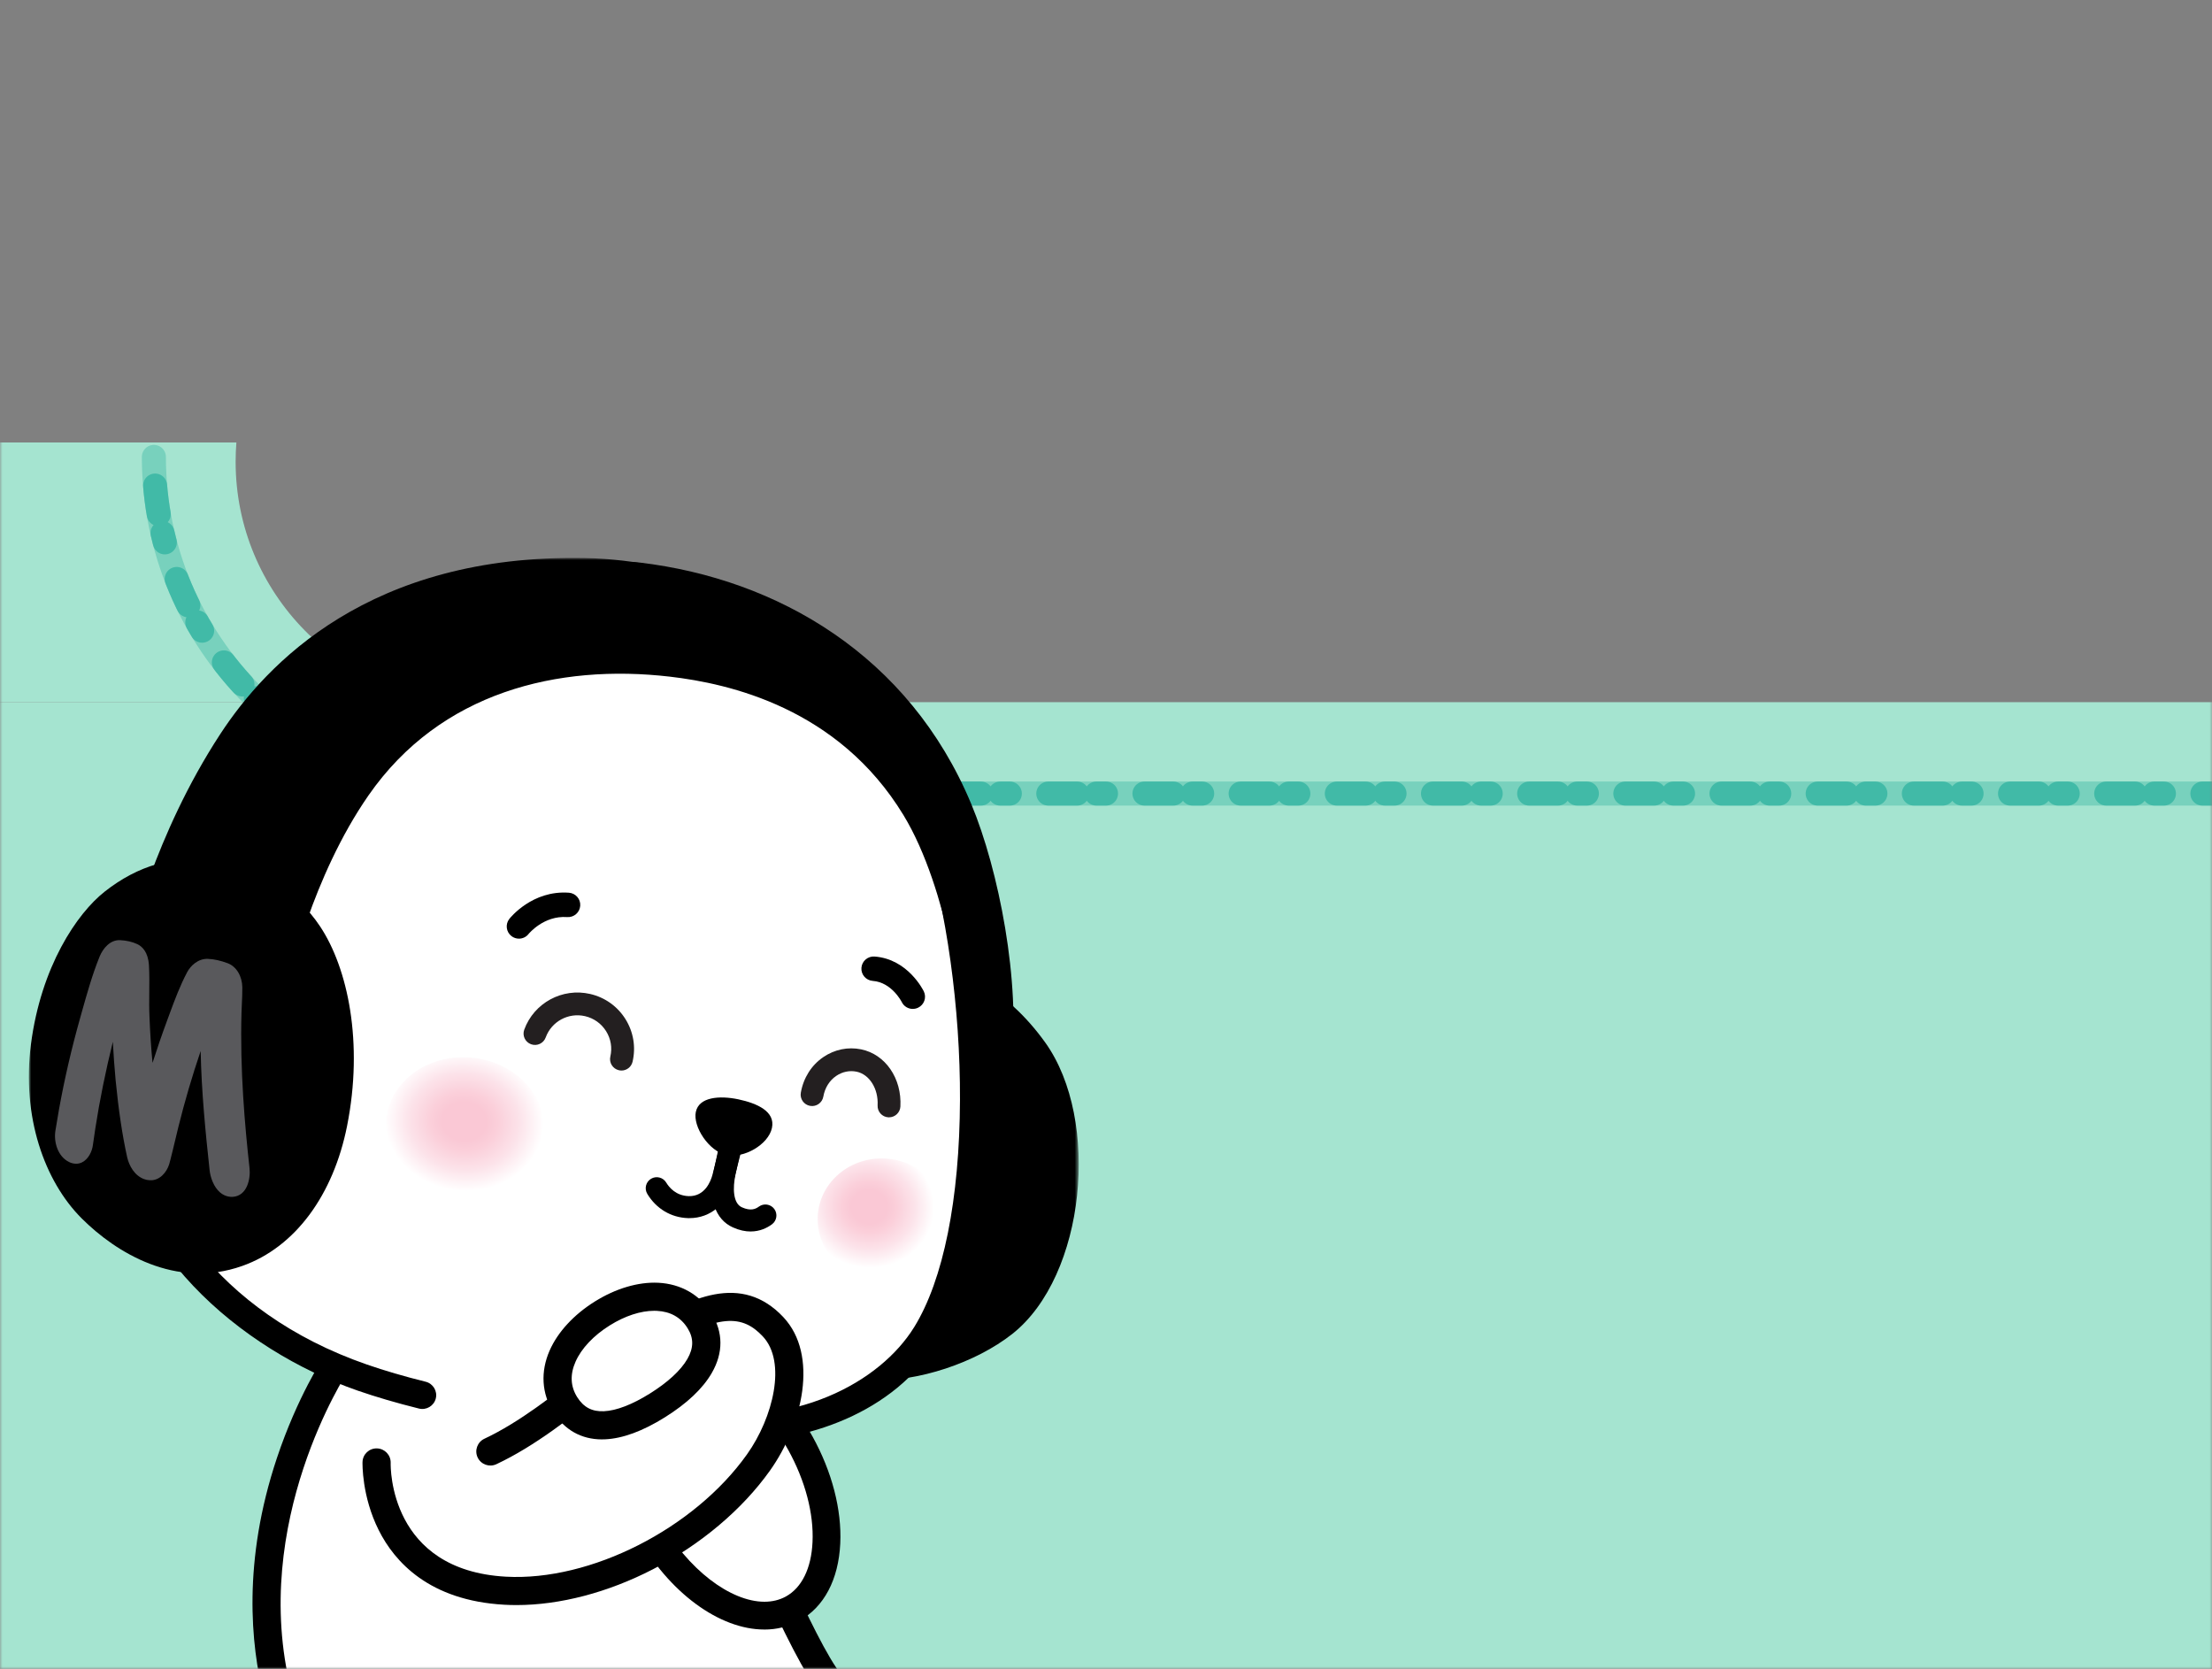 <svg width="460" height="347" viewBox="0 0 460 347" fill="none" xmlns="http://www.w3.org/2000/svg">
<rect x="0" y="0" width="460" height="347" fill="#808080" stroke="none"/>
<g clip-path="url(#clip0_1181_25324)">
<mask id="mask0_1181_25324" style="mask-type:luminance" maskUnits="userSpaceOnUse" x="0" y="0" width="460" height="347">
<path d="M460 0H0V347H460V0Z" fill="white"/>
</mask>
<g mask="url(#mask0_1181_25324)">
<path fill-rule="evenodd" clip-rule="evenodd" d="M49.158 92H0V146H98V145.99C70.847 145.458 49 123.28 49 96C49 94.654 49.053 93.32 49.158 92Z" fill="#A5E4D0"/>
<path d="M566 146H-21V355H566V146Z" fill="#A5E4D0"/>
<path d="M650 165H102C63.34 165 32 133.66 32 95" stroke="#42BAA7" stroke-width="5" stroke-miterlimit="1.108" stroke-linecap="round" stroke-dasharray="2 4 6 8"/>
<path opacity="0.45" d="M466 165H102C63.34 165 32 133.66 32 95" stroke="#42BAA7" stroke-width="5" stroke-miterlimit="1.108" stroke-linecap="round"/>
<mask id="mask1_1181_25324" style="mask-type:luminance" maskUnits="userSpaceOnUse" x="6" y="116" width="219" height="239">
<path d="M224.335 116H6V355H224.335V116Z" fill="white"/>
</mask>
<g mask="url(#mask1_1181_25324)">
<path d="M174.54 352.071H57.696C55.355 352.071 60.278 352.17 60.278 349.834L55.415 349.888C55.415 304.837 72.37 252.614 124.326 268.467H130.573C137.513 268.467 143.14 274.08 143.14 281.004L174.545 352.071H174.54Z" fill="white"/>
<path d="M69.914 283.505C69.914 283.505 87.464 273.145 104.28 272.841C146.286 272.079 162.323 341.407 174.541 352.076" fill="white"/>
<path d="M174.541 354.996C173.857 354.996 173.168 354.757 172.614 354.273C168.614 350.782 164.705 342.657 159.757 332.372C154.09 320.603 147.04 305.954 137.898 294.582C127.532 281.697 116.538 275.532 104.34 275.761C88.523 276.049 71.582 285.921 71.412 286.021C70.019 286.843 68.222 286.379 67.398 284.99C66.574 283.6 67.034 281.807 68.427 280.985C69.171 280.547 86.845 270.227 104.231 269.912C135.925 269.32 153.446 305.744 165.039 329.837C169.513 339.136 173.377 347.165 176.473 349.87C177.691 350.931 177.816 352.779 176.748 353.994C176.168 354.657 175.355 354.99 174.541 354.99V354.996Z" fill="black"/>
<path d="M69.915 283.505C69.915 283.505 48.53 315.502 57.697 352.071L69.915 283.505Z" fill="white"/>
<path d="M57.692 354.999C56.379 354.999 55.185 354.113 54.851 352.783C52.145 341.979 50.422 324.601 57.587 303.153C61.861 290.358 67.248 282.225 67.473 281.886C68.372 280.541 70.189 280.177 71.537 281.074C72.885 281.97 73.25 283.784 72.351 285.129C72.147 285.437 51.805 316.537 60.533 351.369C60.927 352.937 59.969 354.521 58.401 354.915C58.161 354.974 57.922 355.004 57.687 355.004L57.692 354.999Z" fill="black"/>
<path d="M158.878 207.777C166.242 201.785 176.288 198.861 187.932 199.354C198.541 199.773 209.416 205.64 217.38 216.787C228.888 232.875 225.768 265.265 210.54 277.334C202.855 283.41 190.768 287.326 181.621 286.942C179.713 286.857 177.876 286.868 176.103 286.728C165.718 285.881 157.699 282.569 152.243 276.846C145.382 269.683 142.496 258.705 143.675 244.241C143.714 243.798 143.814 242.448 143.839 242.015C144.938 226.529 149.996 215.014 158.883 207.777H158.878Z" fill="black"/>
<path d="M133.09 116.976C161.664 120.393 189.065 136.251 201.972 167.152C207.709 180.885 212.292 204.275 210.286 221.165C210.161 222.255 140.849 200.026 140.849 200.026C138.947 199.692 137.604 198.153 136.295 198.388L125.675 131.585C127.028 128.397 120.383 115.432 133.09 116.976Z" fill="black"/>
<path d="M141.368 296.31C158.164 298.975 181.675 295.055 192.565 277.437C206.245 255.313 204.687 204.399 194.742 172.885C186.224 145.894 159.482 128.043 128.855 123.236C91.833 117.419 66.449 128.072 48.255 155.397C30.765 181.661 25.952 215.969 26.476 230.309C27.48 257.903 52.02 278.344 75.341 286.433C79.111 287.738 83.32 288.969 87.824 290.084" fill="white"/>
<path d="M151.244 299.951C147.704 299.951 144.234 299.677 140.913 299.15C139.34 298.9 138.272 297.426 138.522 295.857C138.771 294.288 140.249 293.222 141.822 293.471C165.378 297.207 183.053 287.355 190.118 275.929C196.175 266.132 199.555 249.352 199.635 228.671C199.71 209.674 196.853 189.143 191.996 173.752C184.276 149.291 159.912 131.027 128.411 126.076C110.377 123.242 95.388 124.377 82.581 129.552C70.014 134.628 59.574 143.603 50.661 156.987C34.1 181.856 28.808 215.093 29.362 230.2C30.046 248.972 44.82 272.796 76.29 283.714C79.935 284.979 84.049 286.184 88.523 287.295C90.066 287.679 91.009 289.238 90.625 290.777C90.24 292.316 88.672 293.252 87.135 292.874C82.496 291.723 78.212 290.468 74.403 289.148C49.873 280.641 24.653 259.178 23.605 230.414C23.021 214.59 28.553 179.803 45.863 153.809C55.435 139.429 66.739 129.752 80.419 124.228C94.22 118.654 110.212 117.399 129.31 120.402C162.987 125.692 189.114 145.471 197.493 172.029C207.663 204.26 209.151 256.095 195.021 278.952C185.795 293.875 167.834 299.957 151.244 299.957V299.951Z" fill="black"/>
<path d="M6.435 217.14C8.527 200.983 15.991 189.925 21.798 185.368C28.718 179.924 36.377 177.717 44.331 179.002C53.972 180.546 61.646 185.248 66.534 192.574C72.341 201.276 75.636 216.801 72.166 234.165C69.32 248.38 61.466 259.303 50.357 263.228C36.512 268.124 24.064 260.388 17.015 253.36C9.216 245.58 4.497 232.172 6.435 217.14Z" fill="black"/>
<path d="M45.829 152.595C55.321 138.1 76.8 115.158 121.691 116.025C142.572 116.438 164.95 125.742 174.137 132.954C198.822 152.345 205.702 179.938 205.911 180.91C206.286 182.534 200.18 211.199 200.18 211.199C200.18 211.199 197.403 185.124 187.882 169.479C174.322 147.195 151.603 142.124 139.331 140.695C116.039 137.985 91.579 143.887 76.66 165.34C64.782 182.415 60.104 204.071 60.104 204.071L26.986 195.813C26.986 195.813 31.924 173.842 45.829 152.595Z" fill="black"/>
<path d="M11.523 235.097C11.762 233.612 12.022 232.113 12.267 230.684C13.415 224.318 14.898 217.923 16.671 211.652L17.06 210.258C18.123 206.477 19.222 202.576 20.715 198.891C21.424 197.177 22.897 195.399 24.959 195.479C26.307 195.544 27.495 195.818 28.529 196.296C29.552 196.769 30.8 197.925 30.975 200.694C31.085 202.576 31.06 204.554 31.04 206.442C31.02 208.096 31.01 209.784 31.085 211.418C31.22 214.85 31.434 218.017 31.719 220.996C32.643 218.097 33.676 215.093 34.805 212.05C34.965 211.642 35.114 211.218 35.264 210.805C36.333 207.906 37.436 204.943 38.914 202.153C39.618 200.814 41.186 199.28 43.258 199.374C44.536 199.424 45.864 199.728 47.347 200.275C49.169 200.968 50.362 202.956 50.393 205.316C50.403 206.442 50.347 207.593 50.298 208.688C50.268 209.306 50.243 209.914 50.223 210.531C49.883 222.505 50.922 234.11 51.89 242.882C52.135 245.083 51.411 248.644 48.415 248.853C48.111 248.863 47.811 248.853 47.522 248.794C46.903 248.679 46.308 248.395 45.784 247.952C44.421 246.807 43.757 244.774 43.597 243.384C42.738 235.425 41.89 226.973 41.73 218.526C39.972 223.696 38.42 228.981 37.096 234.305C36.842 235.301 36.612 236.307 36.377 237.298C36.073 238.553 35.778 239.828 35.449 241.093C35.364 241.462 35.269 241.776 35.184 242.07C34.66 243.768 33.177 245.536 31.135 245.397C30.98 245.397 30.81 245.367 30.631 245.338C30.586 245.338 30.546 245.322 30.501 245.317C30.331 245.272 30.146 245.233 29.962 245.163C27.954 244.431 26.841 242.348 26.447 240.625C25.428 236.038 24.649 230.763 24.04 224.563C23.795 221.888 23.601 219.227 23.466 216.613C21.953 222.774 20.725 228.771 19.836 234.544C19.671 235.67 19.496 236.835 19.322 238.05C19.162 239.39 18.388 241.024 17.065 241.676C16.231 242.099 15.262 242.05 14.349 241.606C11.992 240.431 11.148 237.433 11.523 235.092V235.097Z" fill="#59595C"/>
<path d="M144.703 231.172C144.049 234.255 147.434 239.395 151.059 240.152C154.679 240.93 159.797 237.981 160.531 234.529C161.264 231.088 157.444 229.404 153.535 228.572C149.611 227.751 145.362 228.089 144.708 231.172H144.703Z" fill="black"/>
<path d="M107.921 195.169C107.376 195.169 106.827 194.995 106.363 194.636C105.25 193.775 105.05 192.181 105.908 191.076C106.099 190.831 110.686 185.064 118.311 185.616C119.714 185.721 120.767 186.936 120.662 188.336C120.557 189.735 119.344 190.786 117.936 190.682C113.074 190.328 109.963 194.149 109.928 194.184C109.428 194.83 108.675 195.169 107.915 195.169H107.921Z" fill="black"/>
<path d="M189.819 209.779C188.876 209.779 187.966 209.251 187.527 208.349C187.482 208.254 185.416 204.235 181.491 203.951C180.088 203.846 179.034 202.631 179.139 201.231C179.244 199.832 180.468 198.786 181.866 198.885C188.785 199.393 191.981 205.863 192.116 206.137C192.725 207.402 192.19 208.917 190.922 209.525C190.568 209.693 190.194 209.773 189.819 209.773V209.779Z" fill="black"/>
<path d="M129.24 222.586C129.061 222.586 128.881 222.566 128.701 222.525C127.423 222.232 126.629 220.957 126.923 219.682C127.348 217.864 127.034 215.986 126.04 214.402C125.046 212.818 123.494 211.708 121.661 211.284C118.206 210.487 114.691 212.385 113.483 215.707C113.038 216.938 111.675 217.575 110.442 217.126C109.208 216.678 108.57 215.324 109.019 214.093C111.041 208.525 116.943 205.332 122.734 206.671C125.8 207.38 128.407 209.237 130.069 211.897C131.732 214.557 132.256 217.704 131.547 220.758C131.293 221.853 130.314 222.591 129.235 222.591L129.24 222.586Z" fill="#231F20"/>
<path d="M184.877 232.318C184.832 232.318 184.791 232.318 184.746 232.318C183.438 232.248 182.434 231.133 182.504 229.823C182.69 226.38 180.802 223.372 178.111 222.824C176.663 222.53 175.165 222.844 173.897 223.706C172.489 224.662 171.536 226.191 171.216 228.014C170.986 229.304 169.753 230.166 168.465 229.937C167.172 229.708 166.307 228.482 166.537 227.193C167.082 224.104 168.744 221.475 171.22 219.791C173.557 218.202 176.338 217.629 179.054 218.177C184.117 219.203 187.562 224.209 187.243 230.076C187.173 231.341 186.125 232.318 184.871 232.318H184.877Z" fill="#231F20"/>
<path d="M143.38 253.281C143.275 253.281 143.171 253.281 143.066 253.276C139.551 253.161 136.465 251.324 134.607 248.23C133.958 247.149 134.308 245.745 135.392 245.093C136.475 244.445 137.883 244.794 138.537 245.874C139.151 246.896 140.574 248.619 143.216 248.704C146.58 248.798 147.793 245.635 148.164 244.261L149.496 239.016C149.806 237.791 151.054 237.054 152.282 237.362C153.511 237.671 154.249 238.916 153.94 240.142L152.597 245.416C151.284 250.302 147.769 253.276 143.385 253.276L143.38 253.281Z" fill="black"/>
<path d="M156.107 256.056C155.008 256.056 153.77 255.817 152.403 255.2C148.703 253.545 147.23 249.098 148.458 243.305L149.277 239.45C149.542 238.214 150.759 237.428 151.993 237.687C153.231 237.951 154.02 239.161 153.76 240.396L152.942 244.251C152.362 246.976 152.413 250.189 154.28 251.025C156.123 251.853 157.136 251.384 157.81 250.886C158.828 250.139 160.261 250.353 161.015 251.369C161.764 252.385 161.549 253.815 160.531 254.567C159.487 255.333 158.005 256.051 156.112 256.051L156.107 256.056Z" fill="black"/>
<path opacity="0.64" d="M113.188 236.002C112.389 243.992 104.385 249.735 95.303 248.833C86.226 247.932 79.506 240.724 80.304 232.74C81.098 224.751 89.107 219.008 98.189 219.91C107.266 220.811 113.981 228.018 113.188 236.002Z" fill="url(#paint0_radial_1181_25324)"/>
<path opacity="0.64" d="M196.869 254.955C196.17 261.963 189.609 267.049 182.215 266.311C174.82 265.579 169.393 259.304 170.092 252.295C170.791 245.287 177.352 240.202 184.747 240.939C192.141 241.672 197.568 247.947 196.869 254.955Z" fill="url(#paint1_radial_1181_25324)"/>
<path d="M166.443 300.081C174.287 314.266 173.558 329.662 164.815 334.473C156.073 339.285 142.627 331.685 134.783 317.504C126.939 303.319 130.149 294.782 138.892 289.97C147.635 285.159 158.599 285.901 166.443 300.081Z" fill="white"/>
<path d="M158.927 338.816C149.706 338.816 139.096 331.261 132.256 318.893C122.25 300.793 129.58 291.802 137.498 287.449C142.925 284.461 148.558 283.659 153.79 285.133C159.831 286.836 164.939 291.399 168.974 298.691C173.023 306.013 175.07 313.907 174.736 320.931C174.381 328.461 171.35 334.169 166.213 336.999C163.965 338.234 161.504 338.822 158.933 338.822L158.927 338.816ZM148.588 290.169C145.303 290.169 142.376 291.33 140.285 292.485C129.26 298.552 133.31 308.872 137.309 316.109C142.96 326.33 151.938 333.039 158.968 333.039C160.575 333.039 162.079 332.69 163.422 331.953C166.737 330.125 168.709 326.115 168.968 320.657C169.253 314.684 167.456 307.871 163.916 301.47C160.655 295.573 156.716 291.937 152.218 290.672C150.974 290.324 149.756 290.173 148.588 290.173V290.169Z" fill="black"/>
<path d="M78.318 304.076C78.318 304.076 77.554 329.22 105.05 330.744C124.357 331.815 146.606 319.742 157.745 304.076C163.372 296.162 167.327 282.863 160.801 275.885C154.075 268.698 145.881 271.536 134.683 278.813C125.386 284.856 114.146 296.082 101.994 301.785" fill="white"/>
<path d="M107.402 333.732C106.553 333.732 105.713 333.706 104.885 333.662C89.277 332.795 82.057 324.747 78.752 318.146C75.217 311.094 75.382 304.275 75.387 303.991C75.437 302.378 76.765 301.107 78.402 301.157C80.02 301.207 81.288 302.552 81.243 304.166C81.218 305.141 81.019 326.484 105.204 327.829C122.795 328.801 144.343 317.868 155.348 302.392C160.796 294.731 163.606 283.187 158.648 277.892C154.534 273.498 149.556 272.642 136.27 281.274C132.96 283.426 129.33 286.309 125.48 289.362C118.795 294.672 111.216 300.694 103.227 304.44C101.764 305.127 100.017 304.499 99.328 303.04C98.639 301.581 99.267 299.837 100.73 299.149C108.095 295.693 115.39 289.9 121.826 284.785C125.785 281.642 129.524 278.673 133.064 276.367C143.455 269.613 154.27 264.637 162.927 273.892C170.257 281.727 166.951 296.161 160.121 305.769C154.364 313.863 145.727 321.15 135.796 326.28C126.425 331.121 116.443 333.732 107.391 333.732H107.402Z" fill="black"/>
<path d="M145.467 274.604C149.492 281.025 144.394 287.42 136.679 292.232C128.965 297.043 121.556 298.453 117.531 292.032C113.508 285.612 117.542 277.902 125.256 273.09C132.97 268.279 141.438 268.184 145.462 274.61L145.467 274.604Z" fill="white"/>
<path d="M125.201 299.285C120.897 299.285 117.397 297.322 115.051 293.587C112.634 289.732 112.369 285.185 114.311 280.781C116.004 276.946 119.339 273.335 123.703 270.61C128.057 267.891 132.746 266.511 136.889 266.715C141.603 266.95 145.532 269.201 147.949 273.056C150.415 276.991 150.44 281.29 148.014 285.483C146.136 288.731 142.846 291.833 138.233 294.712C133.654 297.567 129.489 299.1 125.855 299.265C125.63 299.275 125.41 299.28 125.195 299.28L125.201 299.285ZM136.06 272.543C133.224 272.543 129.964 273.604 126.818 275.572C123.438 277.679 120.907 280.368 119.684 283.137C118.515 285.787 118.63 288.257 120.023 290.484C121.352 292.605 123.119 293.542 125.595 293.427C128.171 293.313 131.472 292.043 135.132 289.757C138.871 287.425 141.572 284.935 142.941 282.565C144.269 280.264 144.284 278.231 142.986 276.159C141.578 273.908 139.43 272.697 136.605 272.558C136.425 272.548 136.245 272.543 136.06 272.543Z" fill="black"/>
</g>
</g>
</g>
<defs>
<radialGradient id="paint0_radial_1181_25324" cx="0" cy="0" r="1" gradientUnits="userSpaceOnUse" gradientTransform="translate(96.522 233.17) rotate(5.666) scale(16.54 14.489)">
<stop offset="0.28" stop-color="#F7A9BD"/>
<stop offset="0.42" stop-color="#F8B4C5"/>
<stop offset="0.69" stop-color="#FAD2DD"/>
<stop offset="1" stop-color="white"/>
</radialGradient>
<radialGradient id="paint1_radial_1181_25324" cx="0" cy="0" r="1" gradientUnits="userSpaceOnUse" gradientTransform="translate(180.77 250.95) rotate(5.666) scale(13.514 12.678)">
<stop offset="0.28" stop-color="#F7A9BD"/>
<stop offset="0.42" stop-color="#F8B4C5"/>
<stop offset="0.69" stop-color="#FAD2DD"/>
<stop offset="1" stop-color="white"/>
</radialGradient>
<clipPath id="clip0_1181_25324">
<rect width="460" height="347" fill="white"/>
</clipPath>
</defs>
</svg>
